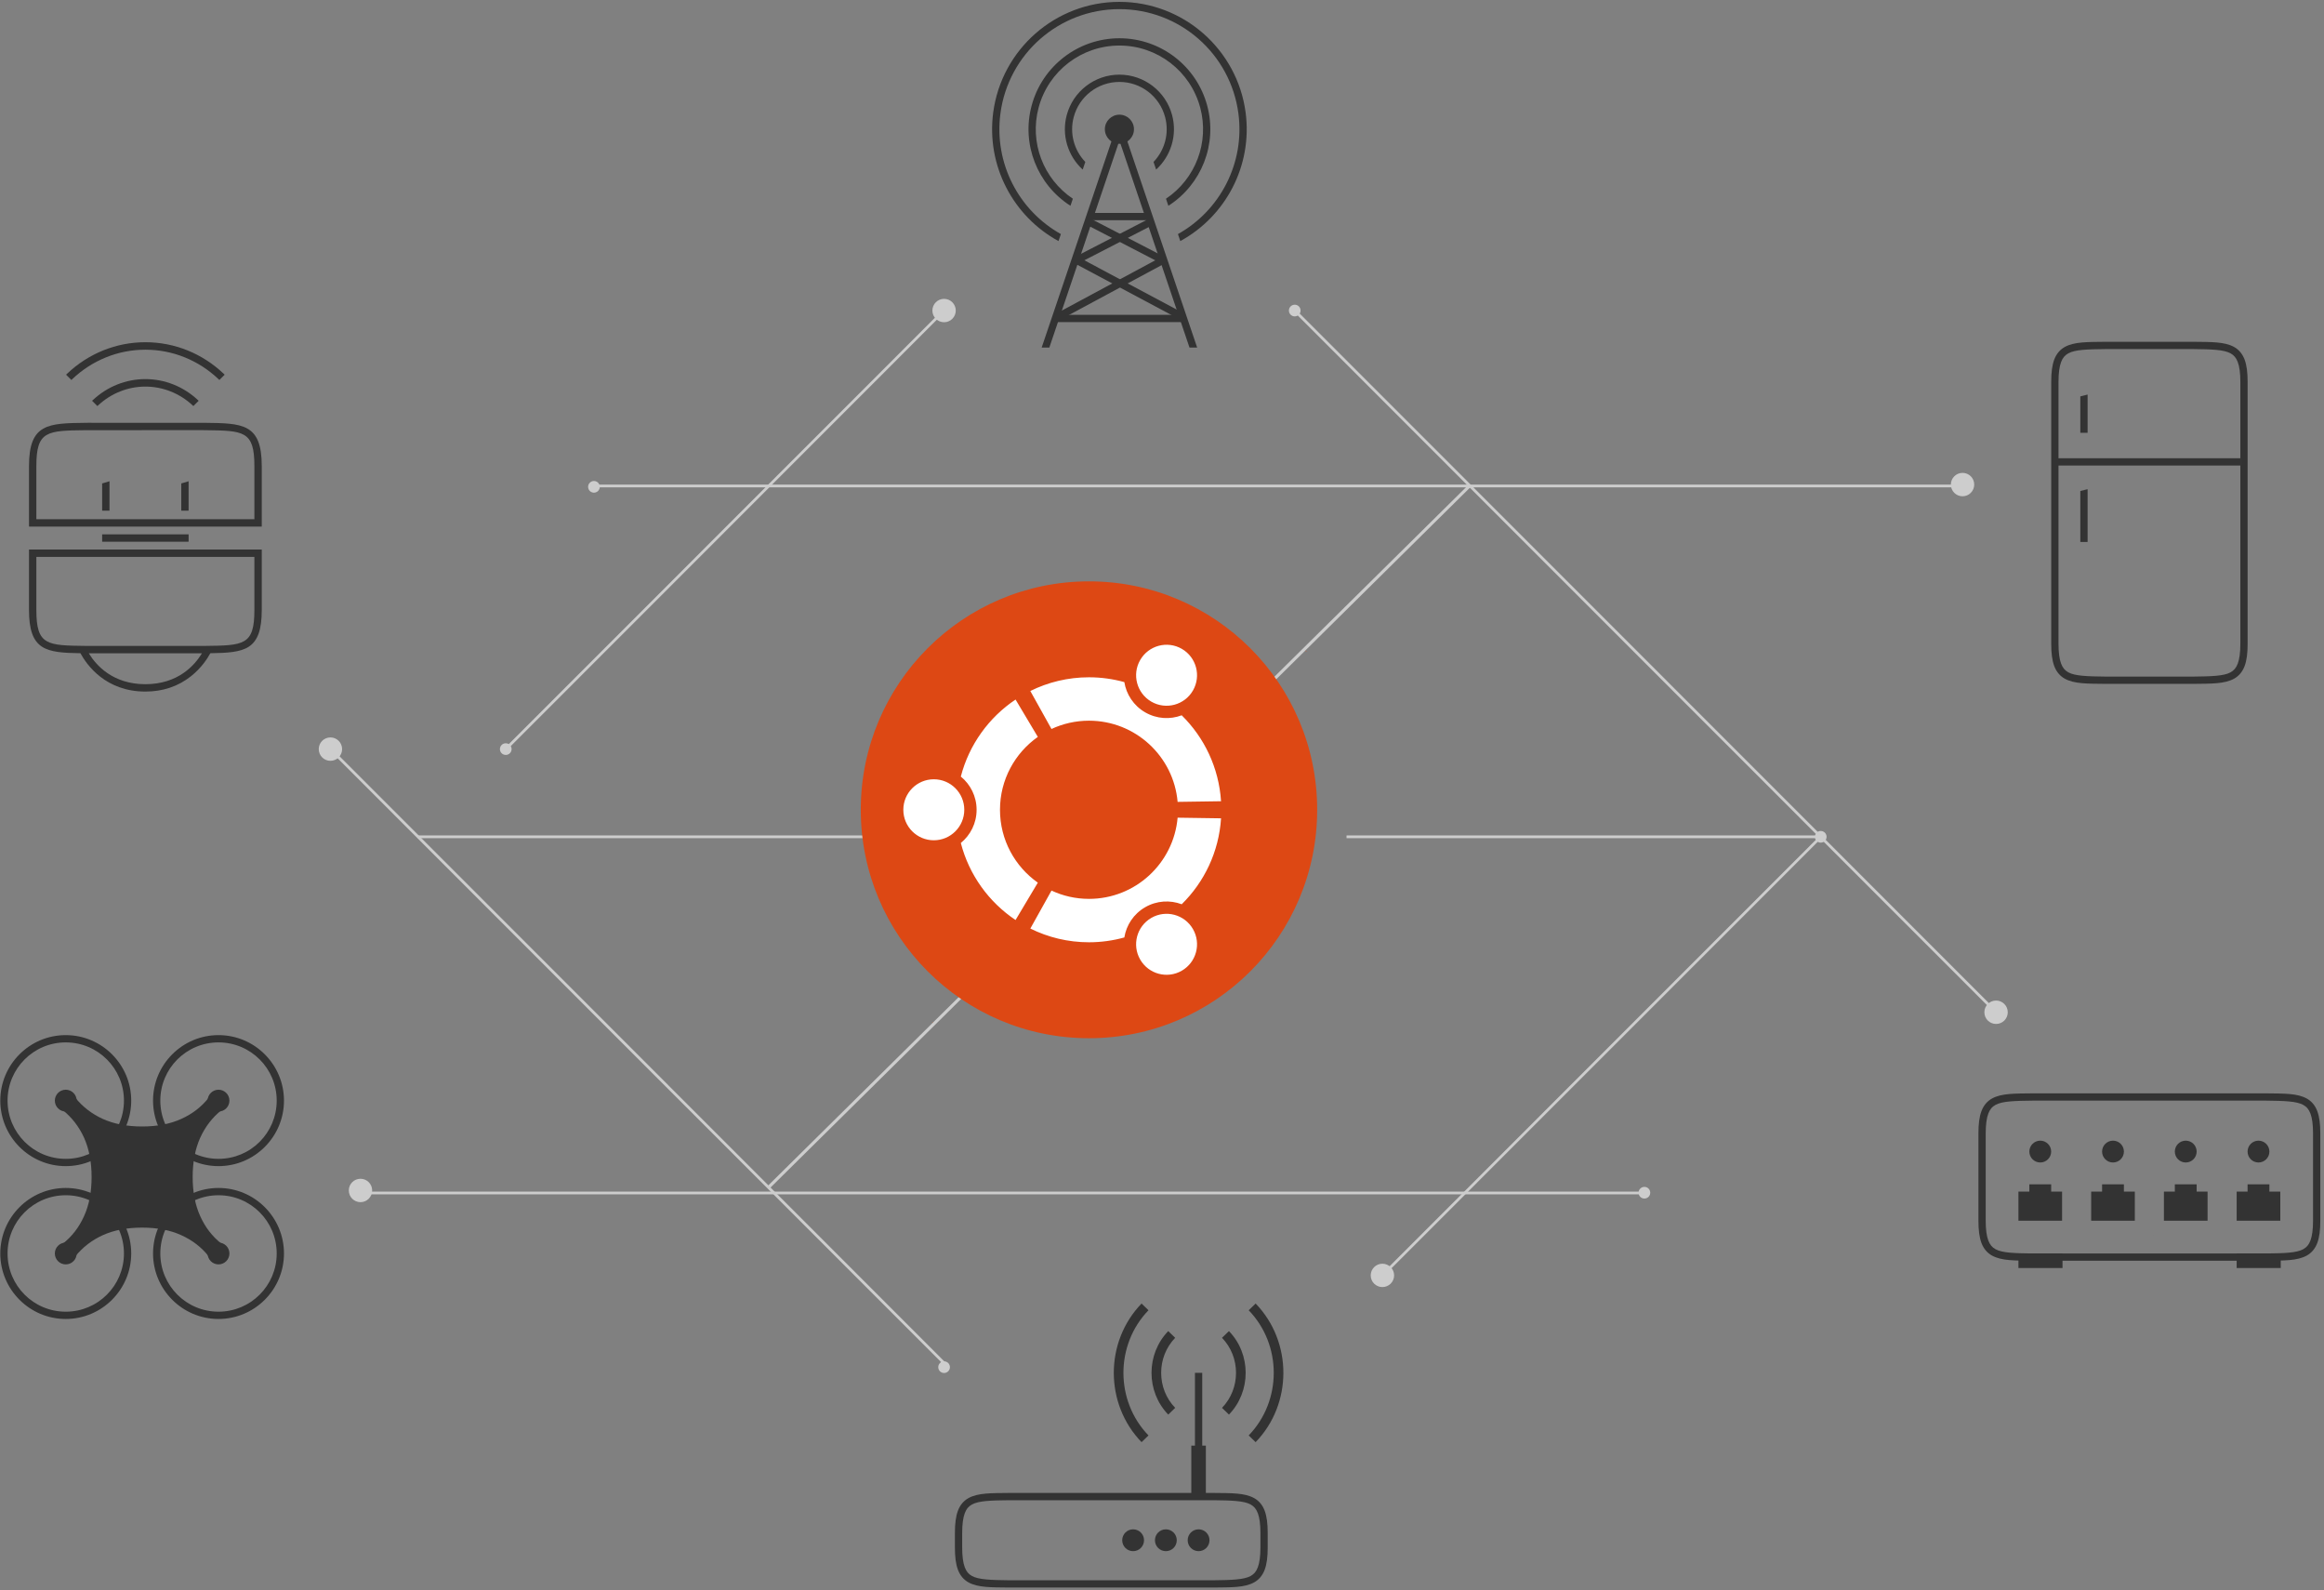 <?xml version="1.0" encoding="UTF-8" standalone="no"?>
<svg xmlns="http://www.w3.org/2000/svg" height="392px" width="573px" version="1.1" xmlns:xlink="http://www.w3.org/1999/xlink" viewBox="0 0 573 392"><rect x="0" y="0" width="573" height="392" fill="#808080" stroke="none"/><!-- Generator: Sketch 40.3 (33839) - http://www.bohemiancoding.com/sketch -->
 <title>IOT_overview_graphic</title>
 <desc>Created with Sketch.</desc>
 <defs>
  <polygon id="path-1" points="0 393.43 642 393.43 642 0.001 0 0.001"/>
 </defs>
 <g id="Page-1" fill-rule="evenodd" fill="none">
  <g id="6_overview-copy" transform="translate(-611 -182)">
   <g id="IOT_overview_graphic" transform="translate(566 181)">
    <g id="Group-114" transform="translate(0 .562)">
     <path id="Fill-7" fill="#CDCDCD" d="m280.65 76.986c0 1.592-1.29 2.882-2.88 2.882s-2.88-1.29-2.88-2.882c0-1.593 1.29-2.883 2.88-2.883s2.88 1.29 2.88 2.883z"/>
     <path id="Fill-9" fill="#CDCDCD" d="m531.76 119.88c0 1.6-1.29 2.89-2.88 2.89s-2.88-1.29-2.88-2.89c0-1.59 1.29-2.88 2.88-2.88s2.88 1.29 2.88 2.88"/>
     <path id="Fill-11" fill="#CDCDCD" d="m540.03 249.96c0 1.59-1.29 2.88-2.88 2.88-1.6 0-2.89-1.29-2.89-2.88s1.29-2.89 2.89-2.89c1.59 0 2.88 1.3 2.88 2.89"/>
     <path id="Fill-13" fill="#CDCDCD" d="m388.73 314.82c0 1.59-1.3 2.88-2.89 2.88s-2.88-1.29-2.88-2.88 1.29-2.88 2.88-2.88 2.89 1.29 2.89 2.88"/>
     <path id="Fill-15" fill="#CDCDCD" d="m129.35 185.09c0 1.6-1.29 2.89-2.88 2.89s-2.88-1.29-2.88-2.89c0-1.59 1.29-2.88 2.88-2.88s2.88 1.29 2.88 2.88"/>
     <path id="Fill-17" fill="#CDCDCD" d="m136.76 293.88c0 1.59-1.29 2.89-2.88 2.89s-2.88-1.3-2.88-2.89 1.29-2.88 2.88-2.88 2.88 1.29 2.88 2.88"/>
     <path id="Fill-19" fill="#CDCDCD" d="m451.88 294.44c0 0.8-0.64 1.44-1.44 1.44s-1.44-0.64-1.44-1.44c0-0.79 0.64-1.44 1.44-1.44s1.44 0.65 1.44 1.44"/>
     <path id="Fill-21" fill="#CDCDCD" d="m495.36 206.71c0 0.8-0.65 1.44-1.44 1.44-0.8 0-1.44-0.64-1.44-1.44 0-0.79 0.64-1.44 1.44-1.44 0.79 0 1.44 0.65 1.44 1.44"/>
     <path id="Fill-23" fill="#CDCDCD" d="m365.67 76.986c0 0.796-0.65 1.441-1.44 1.441-0.8 0-1.44-0.645-1.44-1.441s0.64-1.441 1.44-1.441c0.79 0 1.44 0.645 1.44 1.441"/>
     <path id="Fill-25" fill="#CDCDCD" d="m192.88 120.44c0 0.8-0.64 1.44-1.44 1.44-0.79 0-1.44-0.64-1.44-1.44 0-0.79 0.65-1.44 1.44-1.44 0.8 0 1.44 0.65 1.44 1.44"/>
     <path id="Fill-27" fill="#CDCDCD" d="m171.14 185.09c0 0.8-0.65 1.44-1.44 1.44-0.8 0-1.44-0.64-1.44-1.44 0-0.79 0.64-1.44 1.44-1.44 0.79 0 1.44 0.65 1.44 1.44"/>
     <path id="Fill-29" fill="#CDCDCD" d="m279.21 337.44c0 0.8-0.64 1.44-1.44 1.44-0.79 0-1.44-0.64-1.44-1.44 0-0.79 0.65-1.44 1.44-1.44 0.8 0 1.44 0.65 1.44 1.44"/>
     <path id="Fill-31" fill="#E9541F" d="m367.05 160.99c0.02 0.01 0.03 0.02 0.04 0.03l-0.04 0.04c0.02 0.01 0.03 0.02 0.04 0.03l0.07-0.07c-0.03-0.02-0.05-0.05-0.07-0.07l-0.04 0.04z"/>
     <path id="Fill-33" fill="#E9541F" d="m274.94 252.44l-0.03-0.03 0.04-0.04c-0.02-0.01-0.03-0.02-0.04-0.03l-0.07 0.07c0.02 0.02 0.05 0.04 0.07 0.07l0.03-0.04z"/>
     <path id="Fill-35" fill="#E9541F" d="m367.02 161.02l0.03-0.03c-0.13-0.14-0.26-0.29-0.39-0.43l-0.05 0.05 0.41 0.41"/>
     <path id="Fill-37" fill="#E9541F" d="m367.09 161.02c-0.01-0.01-0.02-0.02-0.04-0.03l-0.03 0.03c0.01 0.01 0.02 0.03 0.03 0.04l0.04-0.04z"/>
     <path id="Fill-39" fill="#E9541F" d="m274.98 252.41l-0.03 0.03c0.13 0.14 0.26 0.29 0.39 0.43l0.05-0.05c-0.14-0.14-0.27-0.28-0.41-0.41"/>
     <path id="Fill-41" fill="#E9541F" d="m274.91 252.41l0.03 0.03 0.04-0.03-0.03-0.04-0.04 0.04z"/>
     <g id="Anthene" fill="#333">
      <path id="Fill-43" d="m321 18.838c-6.08 0-11.42 4.095-12.99 9.974-1.32 4.932 0.28 10.091 3.94 13.424l0.64-1.88c-2.77-2.887-3.93-7.064-2.85-11.079 1.36-5.103 5.98-8.644 11.26-8.644s9.89 3.541 11.26 8.644c1.08 4.016-0.08 8.194-2.85 11.081l0.64 1.878c3.66-3.333 5.26-8.492 3.94-13.424-1.57-5.879-6.91-9.974-12.99-9.974m0-8.97c-10.14 0-19.03 6.822-21.65 16.622-2.54 9.467 1.39 19.436 9.58 24.676l0.59-1.746c-7.29-4.885-10.74-13.892-8.44-22.467 2.41-9.023 10.58-15.289 19.92-15.289s17.5 6.266 19.92 15.289c2.3 8.575-1.15 17.582-8.44 22.467l0.59 1.748c8.19-5.24 12.12-15.21 9.58-24.678-2.62-9.8-11.51-16.622-21.65-16.622m0-8.97c-15.74 0-29.06 11.684-31.12 27.297-1.72 13.103 4.93 25.582 16.1 31.667l0.59-1.726c-10.38-5.79-16.52-17.448-14.91-29.705 1.94-14.736 14.48-25.74 29.34-25.74 14.86 0 27.4 11.004 29.34 25.74 1.61 12.257-4.54 23.915-14.91 29.705l0.58 1.726c11.18-6.085 17.83-18.564 16.11-31.667-2.06-15.613-15.38-27.297-31.12-27.297"/>
      <path id="Fill-45" d="m320.96 31.397c-0.37 0.017-0.69 0.259-0.81 0.609l-18.32 54.11h1.89l17.28-51.025 17.28 51.025h1.89l-18.32-54.11c-0.13-0.379-0.49-0.627-0.89-0.609"/>
      <path id="Fill-47" d="m332.66 64.593c0 0.328-0.19 0.627-0.48 0.783l-26.46 14.233-0.85-1.579 24.97-13.427-16.53-8.556 0.82-1.594 18.04 9.338c0.3 0.154 0.49 0.464 0.49 0.802"/>
      <path id="Fill-49" d="m336.95 77.714l-0.84 1.583-26.1-13.919c-0.44-0.233-0.61-0.777-0.37-1.213 0.08-0.161 0.22-0.293 0.38-0.376l18.19-9.389 0.83 1.594-16.68 8.605 24.59 13.115z"/>
      <mask id="mask-2" fill="white">
       <use xlink:href="#path-1"/>
      </mask>
      <polygon id="Fill-51" points="305.76 79.836 336.54 79.836 336.54 78.042 305.76 78.042" mask="url(#mask-2)"/>
      <polygon id="Fill-53" points="314.12 54.72 328.17 54.72 328.17 52.925 314.12 52.925" mask="url(#mask-2)"/>
      <path id="Fill-54" mask="url(#mask-2)" d="m321 28.706c1.98 0 3.59 1.606 3.59 3.588 0 1.983-1.61 3.588-3.59 3.588s-3.59-1.605-3.59-3.588c0-1.982 1.61-3.588 3.59-3.588"/>
     </g>
     <g id="Fridge" fill="#333" transform="translate(550 84)">
      <path id="Fill-55" d="m47.376 10.557c0-2.183-0.224-3.763-0.634-4.856s-0.957-1.71-1.788-2.168c-1.66-0.916-4.715-0.997-9.236-1.049h-21.511c-4.527 0.052-7.584 0.132-9.245 1.049-0.832 0.458-1.38 1.075-1.79 2.168-0.41 1.093-0.632 2.672-0.632 4.856v64.587c0 2.185 0.223 3.762 0.632 4.855 0.41 1.093 0.959 1.711 1.79 2.17 1.659 0.916 4.715 0.996 9.234 1.049h21.512c4.531-0.053 7.586-0.133 9.246-1.049 0.831-0.459 1.378-1.077 1.788-2.17s0.634-2.67 0.634-4.855v-64.587zm1.793 64.587c0 2.301-0.217 4.071-0.747 5.486-0.531 1.413-1.425 2.458-2.601 3.107-2.355 1.3-5.575 1.221-10.093 1.274h-21.537c-4.523-0.053-7.743 0.026-10.098-1.274-1.176-0.649-2.072-1.694-2.603-3.107-0.529-1.415-0.746-3.185-0.746-5.486v-64.587c0-2.301 0.216-4.072 0.746-5.487 0.531-1.414 1.427-2.459 2.603-3.108 2.354-1.299 5.575-1.219 10.092-1.272l21.538 0c4.522 0.052 7.742-0.028 10.097 1.272 1.176 0.649 2.07 1.695 2.601 3.108 0.53 1.415 0.747 3.186 0.747 5.487v64.587z"/>
      <polygon id="Fill-56" points="1.642 31.19 47.376 31.19 47.376 29.395 1.642 29.395"/>
      <polygon id="Fill-57" points="9.713 23.116 7.918 23.116 7.918 14.145 9.713 13.697"/>
      <polygon id="Fill-58" points="9.713 50.027 7.918 50.027 7.918 37.468 9.713 37.02"/>
     </g>
     <path id="Fill-59" fill="#333" d="m575.82 304.82c0.02 0.02 0.04 0.04 0.05 0.06 0.02 0.02 0.03 0.05 0.05 0.07l-0.1-0.13z"/>
     <path id="Fill-60" fill="#333" d="m532.03 303.04l-0.1 0.13c0.02-0.03 0.03-0.05 0.05-0.08 0.01-0.02 0.03-0.03 0.05-0.05"/>
     <g id="Group-5" fill="#333" transform="translate(532 269)">
      <path id="Fill-61" d="m83.298 32.342v-21.529c0-2.184-0.224-3.764-0.634-4.856-0.41-1.094-0.958-1.71-1.788-2.169-1.66-0.916-4.715-0.996-9.237-1.049h-57.38c-4.527 0.052-7.584 0.132-9.245 1.049-0.832 0.459-1.38 1.075-1.79 2.169-0.41 1.093-0.633 2.672-0.633 4.856v21.529c0 2.185 0.223 3.763 0.633 4.856 0.41 1.093 0.958 1.709 1.79 2.169 1.659 0.916 4.715 0.997 9.235 1.048h0.01 57.37 0.01c4.522-0.051 7.577-0.132 9.237-1.048 0.83-0.46 1.378-1.076 1.788-2.169s0.634-2.671 0.634-4.856zm1.793 0c0 2.301-0.218 4.071-0.747 5.486-0.531 1.413-1.424 2.458-2.601 3.107-2.355 1.301-5.574 1.222-10.092 1.274h-0.006-57.403-0.005c-4.517-0.052-7.736 0.027-10.092-1.274-1.177-0.649-2.071-1.694-2.602-3.107-0.529-1.415-0.746-3.185-0.746-5.486v-21.529c0-2.302 0.216-4.073 0.746-5.488 0.531-1.413 1.426-2.457 2.603-3.107 2.355-1.301 5.575-1.22 10.092-1.272l0.004 0h57.403 0.006c4.518 0.052 7.737-0.029 10.092 1.272 1.177 0.65 2.07 1.694 2.601 3.107 0.529 1.415 0.747 3.186 0.747 5.488v21.529z"/>
      <path id="Fill-62" d="m16.042 12.607c1.484 0 2.689 1.206 2.689 2.691 0 1.486-1.205 2.692-2.689 2.692-1.486 0-2.69-1.206-2.69-2.692 0-1.485 1.204-2.691 2.69-2.691"/>
      <polygon id="Fill-63" points="13.352 23.372 13.352 25.166 10.661 25.166 10.661 32.342 21.422 32.342 21.422 25.166 18.732 25.166 18.732 23.372"/>
      <polygon id="Fill-64" points="31.286 23.372 31.286 25.166 28.595 25.166 28.595 32.342 39.356 32.342 39.356 25.166 36.666 25.166 36.666 23.372"/>
      <polygon id="Fill-65" points="49.221 23.372 49.221 25.166 46.531 25.166 46.531 32.342 57.292 32.342 57.292 25.166 54.602 25.166 54.602 23.372"/>
      <polygon id="Fill-66" points="67.156 23.372 67.156 25.166 64.466 25.166 64.466 32.342 75.227 32.342 75.227 25.166 72.536 25.166 72.536 23.372"/>
      <path id="Fill-67" d="m33.976 12.607c1.486 0 2.69 1.206 2.69 2.691 0 1.486-1.204 2.692-2.69 2.692-1.485 0-2.69-1.206-2.69-2.692 0-1.485 1.205-2.691 2.69-2.691"/>
      <path id="Fill-68" d="m51.911 12.607c1.485 0 2.69 1.206 2.69 2.691 0 1.486-1.205 2.692-2.69 2.692-1.486 0-2.69-1.206-2.69-2.692 0-1.485 1.204-2.691 2.69-2.691"/>
      <path id="Fill-69" d="m69.846 12.607c1.485 0 2.69 1.206 2.69 2.691 0 1.486-1.205 2.692-2.69 2.692s-2.69-1.206-2.69-2.692c0-1.485 1.205-2.691 2.69-2.691"/>
      <polygon id="Fill-70" points="10.661 44.003 21.528 44.003 21.528 40.415 10.661 40.415"/>
      <polygon id="Fill-71" points="64.466 44.003 75.332 44.003 75.332 40.415 64.466 40.415"/>
     </g>
     <g id="Server" fill="#333" transform="translate(280 321)">
      <path id="Fill-72" d="m60.878 64.381c0.013 0.021 0.037 0.032 0.051 0.051 0.016 0.024 0.027 0.052 0.045 0.074l-0.096-0.125z"/>
      <path id="Fill-73" d="m75.767 60.898v-3.588c0-2.185-0.224-3.764-0.634-4.857-0.41-1.092-0.958-1.708-1.788-2.167-1.66-0.917-4.714-0.999-9.236-1.049h-50.207c-4.526 0.05-7.585 0.13-9.244 1.049-0.832 0.459-1.381 1.075-1.79 2.167-0.411 1.093-0.633 2.672-0.633 4.857v3.588c0 2.183 0.222 3.763 0.633 4.856 0.409 1.093 0.958 1.71 1.79 2.168 1.659 0.916 4.714 0.996 9.233 1.05h0.011 50.196 0.011c4.522-0.054 7.576-0.134 9.236-1.05 0.83-0.458 1.378-1.075 1.788-2.168s0.634-2.673 0.634-4.856zm1.794 0c0 2.3-0.219 4.072-0.748 5.487-0.531 1.413-1.425 2.458-2.602 3.108-2.354 1.301-5.573 1.219-10.09 1.272h-0.007-50.228-0.006c-4.516-0.053-7.737 0.028-10.091-1.272-1.177-0.65-2.072-1.695-2.603-3.108-0.529-1.415-0.746-3.187-0.746-5.487v-3.588c0-2.302 0.217-4.072 0.746-5.485 0.531-1.414 1.426-2.461 2.603-3.11 2.354-1.3 5.575-1.22 10.091-1.271h0.006 50.228 0.007c4.517 0.051 7.736-0.029 10.09 1.271 1.177 0.649 2.071 1.696 2.602 3.11 0.529 1.413 0.748 3.183 0.748 5.485v3.588z"/>
      <polygon id="Fill-74" points="59.625 48.401 61.419 48.401 61.419 17.841 59.625 17.841"/>
      <polygon id="Fill-75" points="58.727 48.341 62.315 48.341 62.315 35.781 58.727 35.781"/>
      <path id="Fill-76" d="m60.522 56.413c1.485 0 2.69 1.206 2.69 2.691 0 1.486-1.205 2.692-2.69 2.692-1.486 0-2.69-1.206-2.69-2.692 0-1.485 1.204-2.691 2.69-2.691"/>
      <path id="Fill-77" d="m52.451 56.413c1.486 0 2.69 1.206 2.69 2.691 0 1.486-1.204 2.692-2.69 2.692s-2.69-1.206-2.69-2.692c0-1.485 1.204-2.691 2.69-2.691"/>
      <path id="Fill-78" d="m44.38 56.413c1.486 0 2.691 1.206 2.691 2.691 0 1.486-1.205 2.692-2.691 2.692-1.485 0-2.69-1.206-2.69-2.692 0-1.485 1.205-2.691 2.69-2.691"/>
      <path id="Fill-79" d="m53.038 28.132c-5.496-5.674-5.496-14.907 0-20.581l1.711 1.656c-4.609 4.761-4.609 12.507 0 17.268l-1.711 1.657z"/>
      <path id="Fill-80" d="m46.46 34.926c-9.124-9.42-9.124-24.749 0-34.17l1.709 1.658c-8.237 8.507-8.237 22.348 0 30.854l-1.709 1.658z"/>
      <path id="Fill-81" d="m68.006 28.132l-1.711-1.657c4.61-4.761 4.61-12.507 0-17.268l1.711-1.656c5.496 5.674 5.496 14.907 0 20.581"/>
      <path id="Fill-82" d="m74.584 34.926l-1.711-1.658c8.239-8.506 8.239-22.347 0-30.854l1.711-1.658c9.123 9.421 9.123 24.75 0 34.17"/>
     </g>
     <polygon id="Fill-83" points="377 207.05 493.74 207.05 493.74 206.37 377 206.37" fill="#CDCDCD"/>
     <polygon id="Fill-84" points="147.98 207.05 267 207.05 267 206.37 147.98 206.37" fill="#CDCDCD"/>
     <polygon id="Fill-85" points="359 167.46 359.54 168 407.54 120.54 407 120.01" fill="#CDCDCD"/>
     <polygon id="Fill-86" points="282.86 245.82 282.32 245.29 234.32 292.74 234.86 293.28" fill="#CDCDCD"/>
     <g id="Robot" fill="#333" transform="translate(52 84)">
      <path id="Fill-87" d="m55.723 44.422h-53.758l0-13.105c0-8.702 2.603-8.731 12.292-8.841l28.712-0.005 0.465 0.005c9.686 0.11 12.289 0.139 12.289 8.841v13.105zm-12.267-23.761l-28.757-0.006-0.464 0.006c-9.377 0.106-14.085 0.159-14.085 10.656l0 14.921h57.388v-14.921c0-10.497-4.706-10.55-14.082-10.656z"/>
      <path id="Fill-88" d="m15.913 15.035l-0.208 0.193 1.307 1.303 0.193-0.178c3.214-2.981 7.347-4.622 11.639-4.622 4.295 0 8.429 1.641 11.642 4.622l0.192 0.179 1.305-1.304-0.207-0.193c-3.563-3.321-8.155-5.151-12.932-5.151-4.778 0-9.371 1.829-12.931 5.151"/>
      <path id="Fill-89" d="m10.792 9.917c4.931-4.694 11.342-7.28 18.052-7.28 6.711 0 13.123 2.586 18.053 7.28l0.194 0.184 1.305-1.303-0.202-0.194c-5.281-5.036-12.153-7.811-19.35-7.811-7.198-0-14.069 2.775-19.349 7.811l-0.203 0.194 1.307 1.303 0.193-0.184z"/>
      <polygon id="Fill-90" points="18.185 42.318 19.998 42.318 19.998 35.064 18.185 35.608"/>
      <polygon id="Fill-91" points="37.69 42.318 39.503 42.318 39.503 35.064 37.69 35.608"/>
      <path id="Fill-92" d="m1.965 53.711h53.758v13.103c0 8.703-2.603 8.733-12.291 8.841l-28.711 0.007-0.465-0.007c-9.688-0.108-12.291-0.138-12.291-8.841v-13.103zm40.761 23.869c-1.722 2.807-5.813 7.513-13.88 7.513s-12.161-4.709-13.885-7.517l-0.063-0.103 27.891 0.004-0.063 0.103zm-39.425-1.762c2.129 1.417 5.415 1.576 9.489 1.637h0.04l0.019 0.035c1.539 2.832 6.18 9.418 15.997 9.418 4.285 0 8.06-1.266 11.221-3.763 2.594-2.048 4.105-4.422 4.774-5.655l0.019-0.035h0.04c4.073-0.061 7.358-0.22 9.487-1.637 2.18-1.45 3.151-4.227 3.151-9.004v-14.919h-57.388l0 14.919c0 4.777 0.972 7.554 3.151 9.004z"/>
      <polygon id="Fill-93" points="18.185 49.971 39.503 49.971 39.503 48.156 18.185 48.156"/>
     </g>
     <g id="Drone" fill="#333" transform="translate(45 255)">
      <path id="Fill-94" d="m53.876 40.062c7.93 0 14.347 6.419 14.347 14.353s-6.417 14.353-14.347 14.353c-7.932 0-14.348-6.419-14.348-14.353s6.416-14.353 14.348-14.353m-37.664 0c7.931 0 14.348 6.419 14.348 14.353s-6.417 14.353-14.348 14.353c-7.931 0-14.348-6.419-14.348-14.353s6.417-14.353 14.348-14.353m37.664-1.794c-8.904 0-16.142 7.244-16.142 16.147s7.238 16.146 16.142 16.146c8.902 0 16.141-7.243 16.141-16.146s-7.239-16.147-16.141-16.147m-37.664 0c-8.903 0-16.141 7.244-16.141 16.147-0 8.903 7.238 16.146 16.141 16.146 8.903 0 16.141-7.243 16.141-16.146s-7.238-16.147-16.141-16.147m37.664-35.881c7.93 0 14.347 6.419 14.347 14.353 0 7.934-6.417 14.353-14.347 14.353-7.932 0-14.348-6.419-14.348-14.353 0-7.934 6.416-14.353 14.348-14.353m-37.664 0c7.931 0 14.348 6.419 14.348 14.353 0 7.934-6.417 14.353-14.348 14.353-7.931 0-14.348-6.419-14.348-14.353 0-7.934 6.417-14.353 14.348-14.353m37.664-1.794c-8.904 0-16.142 7.243-16.142 16.147 0 8.903 7.238 16.147 16.142 16.147 8.902 0 16.141-7.244 16.141-16.147 0-8.903-7.239-16.147-16.141-16.147m-37.664 0c-8.903 0-16.141 7.243-16.141 16.147-0 8.903 7.238 16.147 16.141 16.147 8.903 0 16.141-7.244 16.141-16.147 0-8.903-7.238-16.147-16.141-16.147"/>
      <path id="Fill-95" d="m15.315 15.843v3.119c0.053 0.038 0.107 0.077 0.158 0.117 2.259 1.813 4.009 4.08 5.249 6.798 1.24 2.759 1.862 5.994 1.862 9.701 0 3.706-0.622 6.921-1.862 9.639-1.24 2.762-2.99 5.024-5.249 6.795-0.051 0.043-0.106 0.079-0.158 0.121v3.179h3.118c0.039-0.053 0.077-0.107 0.117-0.157 1.811-2.26 4.078-4.011 6.796-5.252 2.759-1.241 5.992-1.862 9.698-1.862s6.919 0.621 9.636 1.862c2.76 1.241 5.023 2.992 6.794 5.252 0.042 0.05 0.079 0.105 0.12 0.157h3.178v-3.179c-0.053-0.042-0.106-0.078-0.157-0.121-2.261-1.771-4.01-4.033-5.249-6.795-1.241-2.718-1.863-5.933-1.863-9.639 0-3.707 0.622-6.942 1.863-9.701 1.239-2.718 2.988-4.985 5.249-6.798 0.051-0.04 0.104-0.079 0.157-0.117v-3.119h-3.178c-0.041 0.053-0.078 0.106-0.12 0.157-1.771 2.261-4.034 4.011-6.794 5.251-2.717 1.241-5.93 1.863-9.636 1.863s-6.939-0.622-9.698-1.863c-2.718-1.24-4.985-2.99-6.796-5.251-0.04-0.051-0.078-0.104-0.117-0.157h-3.118z"/>
      <path id="Fill-96" d="m53.876 14.049c1.485 0 2.69 1.206 2.69 2.691s-1.205 2.691-2.69 2.691c-1.486 0-2.691-1.206-2.691-2.691s1.205-2.691 2.691-2.691"/>
      <path id="Fill-97" d="m53.876 51.724c1.485 0 2.69 1.205 2.69 2.691 0 1.487-1.205 2.692-2.69 2.692-1.486 0-2.691-1.205-2.691-2.692 0-1.486 1.205-2.691 2.691-2.691"/>
      <path id="Fill-98" d="m16.212 14.049c1.485 0 2.691 1.206 2.691 2.691s-1.206 2.691-2.691 2.691-2.69-1.206-2.69-2.691 1.205-2.691 2.69-2.691"/>
      <path id="Fill-99" d="m16.212 51.724c1.485 0 2.691 1.205 2.691 2.691 0 1.487-1.206 2.692-2.691 2.692s-2.69-1.205-2.69-2.692c0-1.486 1.205-2.691 2.69-2.691"/>
     </g>
    </g>
    <polygon id="Fill-1" points="277.53 337.25 126.23 185.9 126.71 185.41 278.01 336.76" fill="#CDCDCD"/>
    <polygon id="Fill-2" points="536.9 250.76 363.99 77.789 364.47 77.307 537.39 250.28" fill="#CDCDCD"/>
    <polygon id="Fill-3" points="169.94 185.9 169.46 185.41 277.53 77.307 278.01 77.788" fill="#CDCDCD"/>
    <polygon id="Fill-4" points="386.08 315.62 385.6 315.14 493.68 207.04 494.16 207.52" fill="#CDCDCD"/>
    <polygon id="Fill-5" points="191.31 121.13 531.31 121.13 531.31 120.45 191.31 120.45" fill="#CDCDCD"/>
    <polygon id="Fill-6" transform="translate(291.34 294.9) scale(1 -1) translate(-291.34 -294.9)" points="132 295.07 450.69 295.07 450.69 294.4 132 294.4" fill="#CDCDCD"/>
    <g id="Group-4" transform="translate(257 144)">
     <path id="Fill-2" fill="#DD4814" d="m56.497 0.303c31.074 0 56.263 25.209 56.263 56.306s-25.189 56.311-56.263 56.311c-31.073 0-56.265-25.214-56.265-56.311-0-31.097 25.192-56.306 56.265-56.306"/>
     <path id="Fill-3" fill="#fff" d="m71.87 29.957c3.595 2.076 8.187 0.847 10.26-2.75 2.075-3.595 0.846-8.192-2.747-10.268-3.595-2.075-8.187-0.843-10.263 2.754-2.073 3.593-0.839 8.188 2.75 10.264zm-15.373 48.612c-3.302 0-6.435-0.736-9.241-2.045l-5.218 9.361c4.358 2.161 9.269 3.383 14.459 3.383 3.023 0 5.942-0.42 8.718-1.189 0.49-3.022 2.281-5.803 5.138-7.453 2.854-1.648 6.151-1.81 9.006-0.731 5.558-5.466 9.17-12.902 9.699-21.183l-10.707-0.157c-0.987 11.221-10.391 20.014-21.854 20.014zm0-43.921c11.463 0 20.87 8.797 21.854 20.012l10.704-0.157c-0.529-8.281-4.142-15.715-9.697-21.183-2.857 1.081-6.156 0.915-9.008-0.729-2.856-1.65-4.647-4.433-5.136-7.454-2.777-0.767-5.699-1.187-8.72-1.187-5.192 0-10.103 1.221-14.461 3.38l5.219 9.362c2.81-1.308 5.941-2.044 9.245-2.044zm-21.942 21.961c0-7.427 3.688-13.992 9.33-17.966l-5.492-9.206c-6.572 4.397-11.459 11.114-13.494 18.984 2.371 1.935 3.889 4.883 3.889 8.188 0 3.302-1.518 6.25-3.889 8.187 2.031 7.871 6.92 14.59 13.494 18.986l5.492-9.208c-5.642-3.972-9.33-10.534-9.33-17.965zm37.316 26.649c-3.592 2.077-4.824 6.671-2.749 10.266 2.074 3.597 6.666 4.828 10.261 2.752 3.593-2.076 4.824-6.671 2.748-10.266-2.074-3.594-6.667-4.828-10.26-2.752zm-53.633-34.168c-4.15 0-7.514 3.366-7.514 7.519 0 4.152 3.364 7.518 7.514 7.518s7.514-3.366 7.514-7.518c-0.002-4.153-3.364-7.519-7.514-7.519z"/>
    </g>
   </g>
  </g>
 </g>
</svg>
